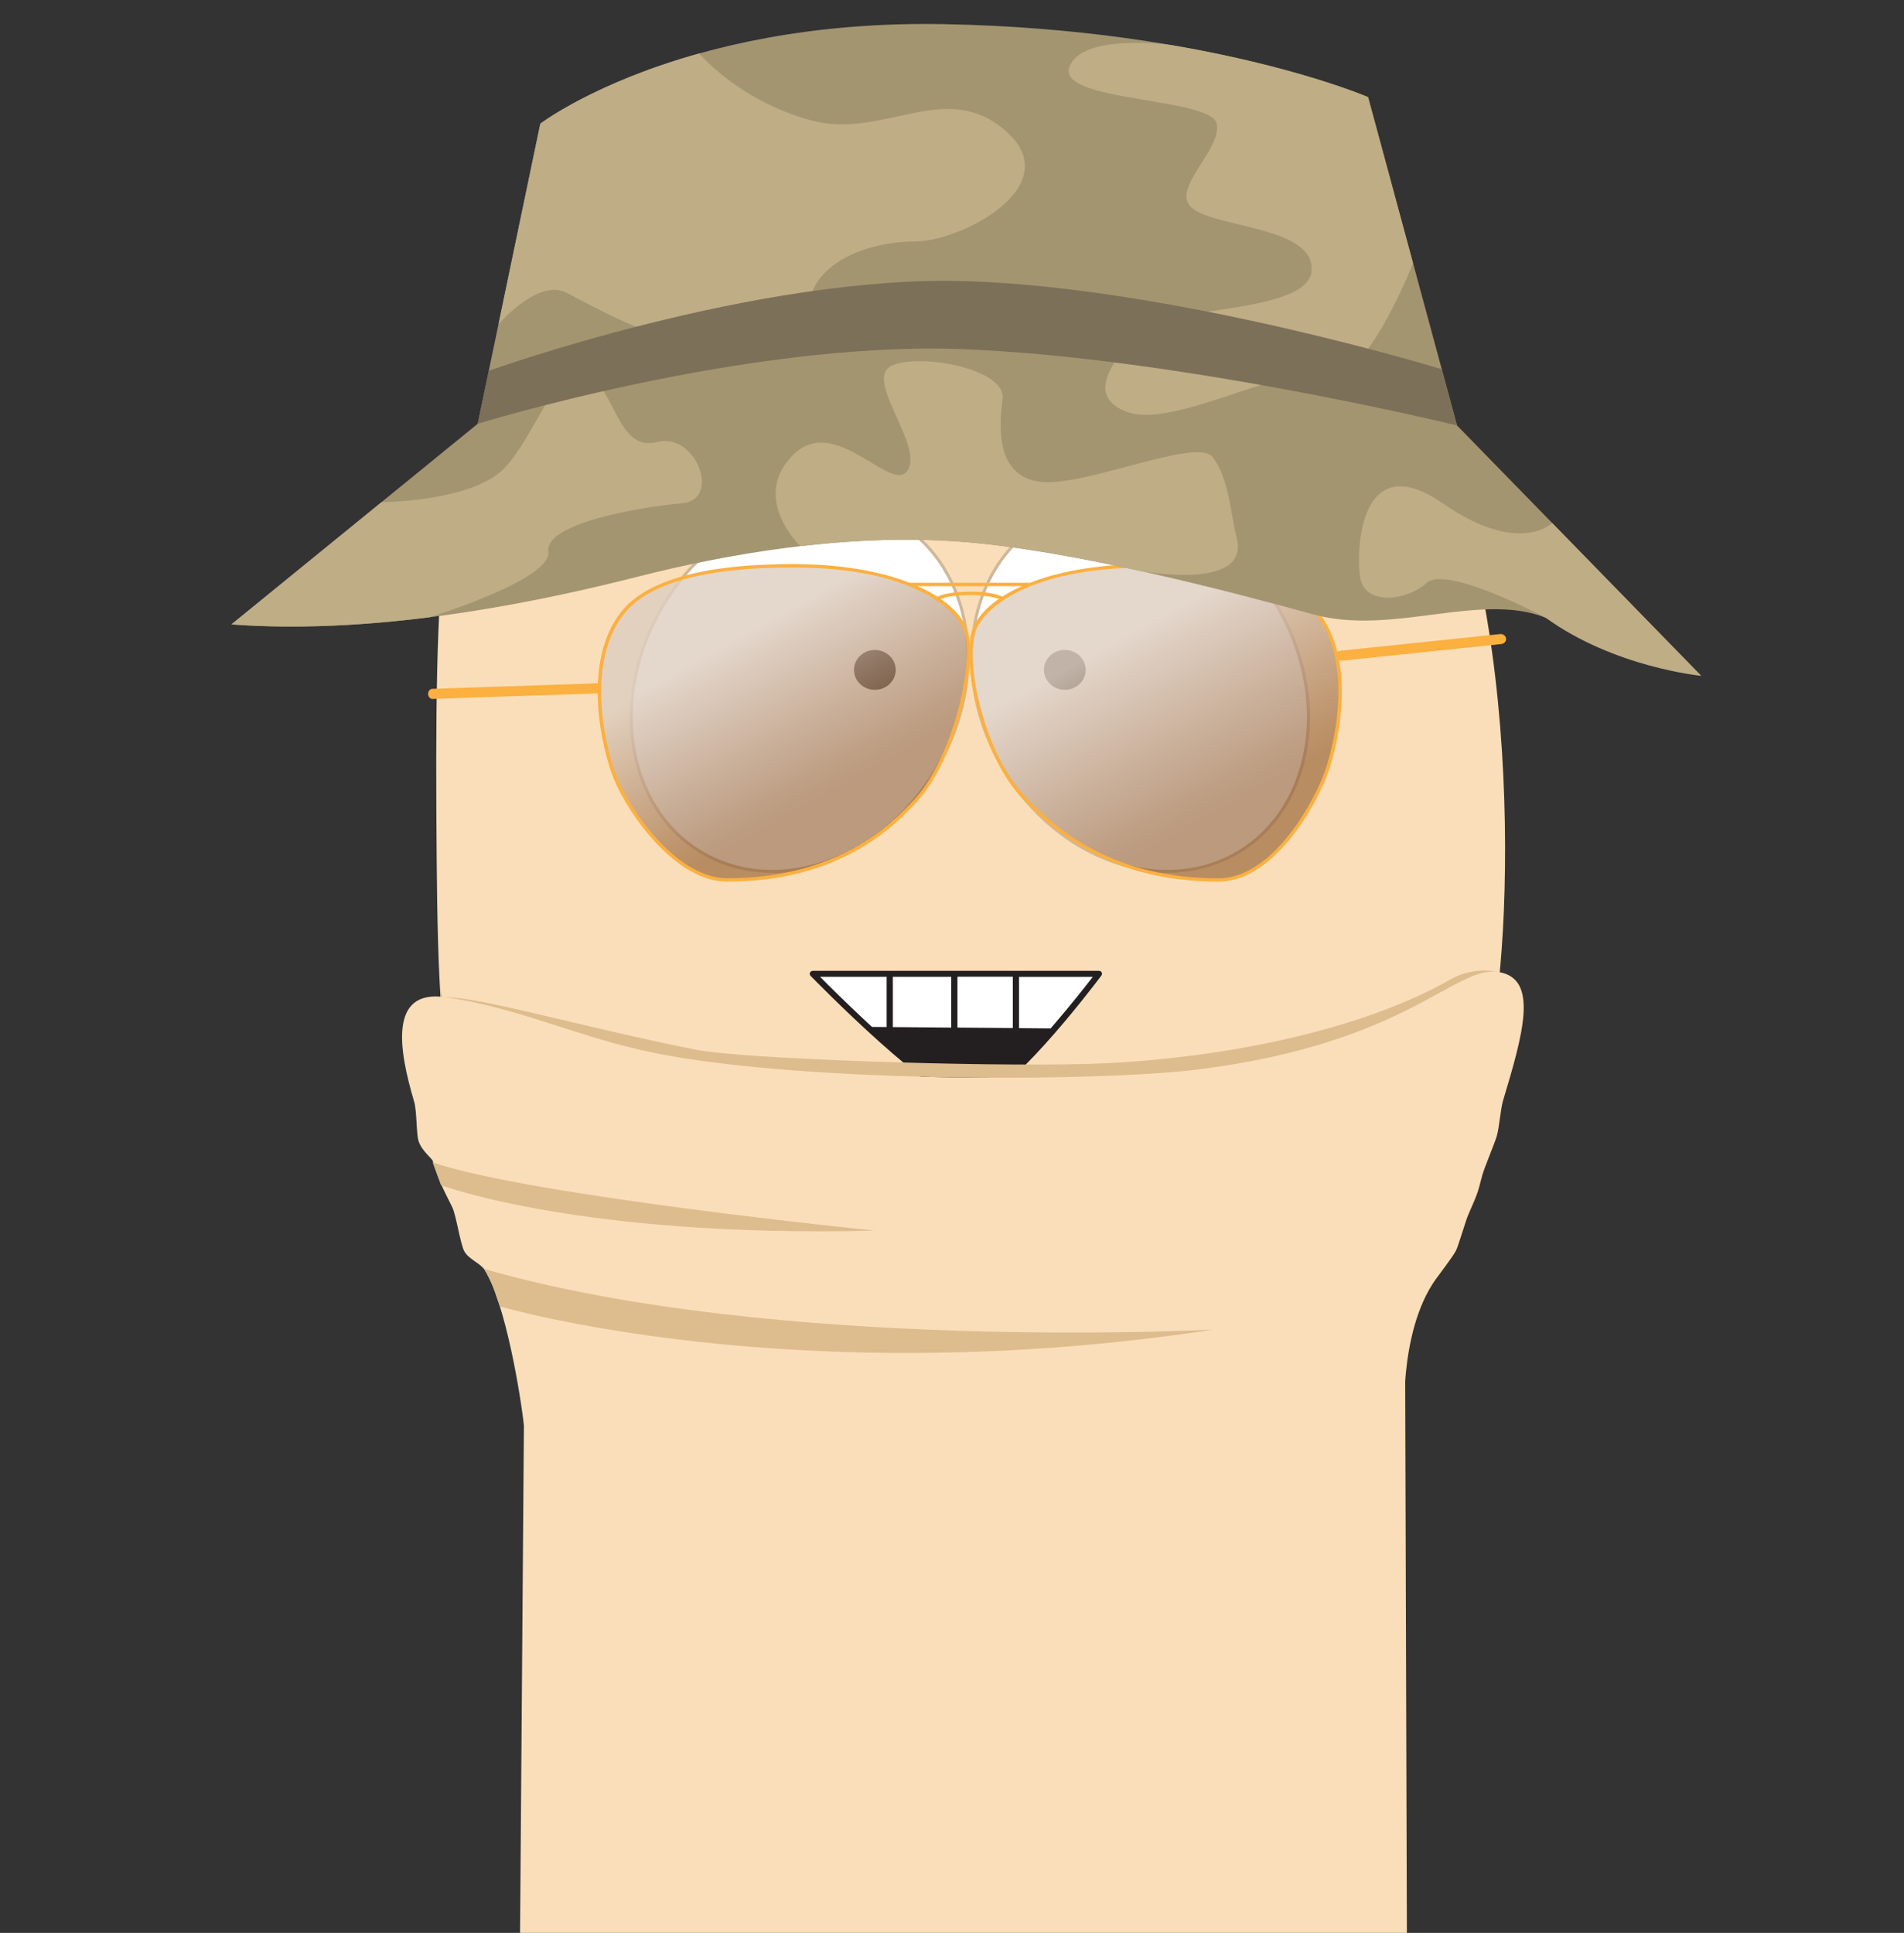 <svg width="66" height="67" viewBox="0 0 66 67" fill="none" xmlns="http://www.w3.org/2000/svg">
<rect x="0" y="0" width="66" height="67" fill="#333333" stroke="none"/>
<g id="fishing">
<g id="Group 10865">
<g id="b">
<path id="Vector" d="M48.899 109.499L48.684 39.718L18.23 40.299L17.702 109.807L48.899 109.499Z" fill="#FADEB9"/>
<path id="Vector_2" d="M48.684 41.465C49.114 40.851 50.9 39.392 51.653 36.005C52.535 32.049 52.758 18.706 48.463 12.979C46.804 10.767 41.187 9.498 35.672 9.18C34.797 9.128 34.631 9.818 33.736 9.816C32.83 9.816 32.339 9.13 31.437 9.18C25.313 9.514 19.087 10.998 17.299 13.735C15.536 16.432 15.07 17.902 15.126 28.141C15.15 32.573 15.184 35.822 15.747 38.164C16.313 40.523 17.468 41.229 18.228 42.048C18.988 42.867 22.218 44.232 23.759 44.335C28.001 44.616 30.948 43.153 33.069 43.095C35.189 43.038 39.373 44.786 42.732 44.503C44.569 44.349 47.74 42.812 48.682 41.465H48.684Z" fill="#FADEB9"/>
<path id="Vector_3" d="M15.285 34.309C15.227 36.752 15.214 41.311 20.713 43.502C26.022 45.616 30.585 43.169 33.139 43.169C35.694 43.169 39.227 45.082 43.651 44.279C49.994 43.13 51.953 36.255 51.895 34.478C51.895 34.478 49.32 40.285 45.857 42.169C42.895 43.781 36.915 43.446 33.605 42.947C30.952 42.547 26.812 45.558 21.353 42.336C15.895 39.115 15.287 34.309 15.287 34.309H15.285Z" fill="#DDBC8E"/>
</g>
<g id="c">
<g id="Group">
<g id="Group_2">
<path id="Vector_4" opacity="0.2" d="M26.771 30.259C26.069 30.259 25.386 30.118 24.753 29.83C23.39 29.214 22.42 28.009 22.021 26.437C21.624 24.873 21.84 23.128 22.63 21.529C23.42 19.928 24.691 18.661 26.206 17.961C27.73 17.257 29.319 17.208 30.684 17.824C33.489 19.09 34.442 22.814 32.809 26.125C32.019 27.726 30.748 28.993 29.233 29.695C28.417 30.072 27.582 30.261 26.773 30.261L26.771 30.259ZM28.664 17.6C27.887 17.6 27.084 17.783 26.299 18.146C24.826 18.828 23.592 20.059 22.823 21.617C22.055 23.175 21.843 24.871 22.229 26.39C22.613 27.901 23.543 29.058 24.846 29.645C26.148 30.235 27.672 30.185 29.136 29.508C30.609 28.826 31.843 27.595 32.611 26.037C34.196 22.828 33.288 19.226 30.59 18.008C29.986 17.735 29.334 17.6 28.664 17.6Z" fill="#231F20"/>
<path id="Vector_5" d="M32.71 26.08C34.322 22.815 33.393 19.159 30.636 17.914C27.879 16.669 24.337 18.307 22.725 21.572C21.113 24.838 22.042 28.494 24.799 29.738C27.556 30.983 31.098 29.345 32.71 26.08Z" fill="white"/>
<path id="Vector_6" d="M30.325 23.912C30.725 23.912 31.049 23.602 31.049 23.22C31.049 22.838 30.725 22.529 30.325 22.529C29.926 22.529 29.602 22.838 29.602 23.22C29.602 23.602 29.926 23.912 30.325 23.912Z" fill="#231F20"/>
<path id="Vector_7" opacity="0.2" d="M38.005 29.691C36.49 28.988 35.219 27.722 34.429 26.121C32.796 22.81 33.749 19.086 36.554 17.82C37.917 17.204 39.508 17.253 41.032 17.957C42.547 18.659 43.818 19.926 44.608 21.525C45.398 23.126 45.615 24.869 45.218 26.433C44.819 28.005 43.848 29.21 42.485 29.826C41.852 30.111 41.169 30.255 40.468 30.255C39.658 30.255 38.823 30.066 38.008 29.689L38.005 29.691ZM36.647 18.006C33.949 19.226 33.041 22.826 34.625 26.035C35.393 27.593 36.627 28.826 38.1 29.506C39.564 30.183 41.088 30.233 42.391 29.643C43.694 29.054 44.623 27.898 45.007 26.388C45.394 24.869 45.181 23.173 44.413 21.615C43.644 20.057 42.41 18.823 40.938 18.144C40.152 17.78 39.349 17.598 38.572 17.598C37.903 17.598 37.25 17.733 36.647 18.006Z" fill="#231F20"/>
<path id="Vector_8" d="M42.438 29.738C45.195 28.494 46.123 24.838 44.512 21.572C42.9 18.307 39.358 16.669 36.601 17.914C33.844 19.159 32.915 22.815 34.527 26.08C36.139 29.345 39.681 30.983 42.438 29.738Z" fill="white"/>
<path id="Vector_9" d="M36.911 23.912C37.31 23.912 37.634 23.602 37.634 23.22C37.634 22.838 37.31 22.529 36.911 22.529C36.511 22.529 36.188 22.838 36.188 23.22C36.188 23.602 36.511 23.912 36.911 23.912Z" fill="#231F20"/>
</g>
<path id="Vector_10" d="M14.987 24.226C14.907 24.226 14.843 24.15 14.841 24.056C14.839 23.959 14.903 23.879 14.982 23.877L20.701 23.686C20.778 23.682 20.849 23.76 20.851 23.857C20.853 23.953 20.789 24.033 20.709 24.035L14.991 24.226H14.987Z" fill="#FBB040"/>
<path id="Vector_11" d="M46.478 22.904C46.383 22.904 46.302 22.839 46.291 22.75C46.278 22.654 46.353 22.568 46.456 22.557L51.996 21.979C52.099 21.966 52.194 22.036 52.205 22.132C52.218 22.229 52.142 22.315 52.039 22.325L46.499 22.904C46.499 22.904 46.484 22.904 46.478 22.904Z" fill="#FBB040"/>
<path id="Vector_12" d="M34.736 20.804C34.736 20.804 34.333 20.593 33.438 20.63C32.547 20.669 32.5 20.851 32.496 20.858L32.397 20.788C32.416 20.761 32.483 20.554 33.431 20.513C34.378 20.472 34.79 20.691 34.82 20.72L34.734 20.802L34.736 20.804Z" fill="#FBB040"/>
<path id="Vector_13" d="M35.69 20.201H31.453V20.318H35.69V20.201Z" fill="#FBB040"/>
<path id="Vector_14" opacity="0.6" d="M27.132 19.616C25.438 19.649 22.701 19.837 21.589 21.235C20.235 22.935 20.87 25.848 21.336 26.981C21.802 28.114 23.384 30.501 25.21 30.501C28.761 30.501 30.635 28.939 31.723 27.769C33.034 26.357 33.861 23.056 33.481 21.882C33.155 20.88 31.238 19.536 27.134 19.616H27.132Z" fill="#8E5729"/>
<path id="Vector_15" opacity="0.6" d="M40.1 19.616C41.794 19.649 44.531 19.837 45.643 21.235C46.997 22.935 46.362 25.848 45.896 26.981C45.43 28.114 44.067 30.501 42.238 30.501C38.944 30.501 36.967 29.237 35.436 27.591C34.125 26.178 33.371 23.056 33.751 21.882C34.078 20.88 35.994 19.536 40.098 19.616H40.1Z" fill="#8E5729"/>
<path id="Vector_16" opacity="0.6" d="M27.132 19.616C25.438 19.649 22.701 19.837 21.589 21.235C20.235 22.935 20.87 25.848 21.336 26.981C21.802 28.114 23.384 30.501 25.21 30.501C28.761 30.501 30.635 28.939 31.723 27.769C33.034 26.357 33.861 23.056 33.481 21.882C33.155 20.88 31.238 19.536 27.134 19.616H27.132Z" fill="url(#paint0_linear_54_303)"/>
<path id="Vector_17" opacity="0.6" d="M40.1 19.616C41.794 19.649 44.531 19.837 45.643 21.235C46.997 22.935 46.362 25.848 45.896 26.981C45.43 28.114 44.067 30.501 42.238 30.501C38.944 30.501 36.967 29.237 35.436 27.591C34.125 26.178 33.371 23.056 33.751 21.882C34.078 20.88 35.994 19.536 40.098 19.616H40.1Z" fill="url(#paint1_linear_54_303)"/>
<path id="Vector_18" d="M25.21 30.559C23.422 30.559 21.789 28.243 21.278 27.001C20.894 26.065 20.115 22.988 21.54 21.198C22.779 19.642 26.054 19.579 27.129 19.556C30.993 19.48 33.159 20.7 33.537 21.863C33.917 23.038 33.112 26.359 31.768 27.806C30.982 28.652 29.1 30.559 25.21 30.559V30.559ZM27.134 19.673C26.071 19.694 22.841 19.757 21.639 21.268C20.248 23.015 21.014 26.037 21.394 26.958C21.892 28.169 23.48 30.442 25.213 30.442C29.055 30.442 30.907 28.559 31.678 27.728C33 26.308 33.792 23.04 33.423 21.898C33.161 21.092 31.51 19.587 27.136 19.673H27.134Z" fill="#FBB040"/>
<path id="Vector_19" d="M42.241 30.559C38.605 30.559 36.621 28.949 35.393 27.628C34.05 26.18 33.316 23.038 33.696 21.863C34.073 20.7 36.239 19.48 40.103 19.556C41.178 19.577 44.454 19.642 45.692 21.198C47.117 22.986 46.338 26.063 45.954 27.001C45.443 28.243 44.031 30.559 42.241 30.559ZM39.742 19.671C35.634 19.671 34.067 21.114 33.811 21.9C33.44 23.042 34.163 26.131 35.483 27.552C36.698 28.859 38.652 30.444 42.241 30.444C43.973 30.444 45.342 28.172 45.84 26.96C46.218 26.039 46.986 23.017 45.596 21.27C44.391 19.759 41.161 19.696 40.101 19.675C39.98 19.673 39.86 19.671 39.744 19.671H39.742Z" fill="#FBB040"/>
</g>
<g id="Group_3">
<path id="Vector_20" d="M28.177 33.755H38.093C38.093 33.755 34.788 38.14 33.614 38.14C32.44 38.14 28.175 33.755 28.175 33.755H28.177Z" fill="#231F20"/>
<path id="Vector_21" d="M30.184 35.699C29.089 34.691 28.177 33.755 28.177 33.755H38.093C38.093 33.755 37.364 34.724 36.469 35.75L30.184 35.699Z" fill="white"/>
<path id="Vector_22" d="M38.19 33.708C38.171 33.673 38.134 33.652 38.093 33.652H28.177C28.134 33.652 28.095 33.677 28.078 33.714C28.061 33.751 28.07 33.794 28.097 33.825C28.273 34.005 32.41 38.242 33.614 38.242C34.818 38.242 37.838 34.268 38.179 33.815C38.203 33.784 38.205 33.743 38.188 33.708H38.19ZM37.883 33.858C37.647 34.163 37.102 34.857 36.469 35.59C36.452 35.609 36.437 35.627 36.419 35.648L35.322 35.639V33.86H37.883V33.858ZM35.108 33.858V35.635L33.189 35.619V33.856H35.108V33.858ZM32.974 33.858V35.619L30.95 35.602V33.858H32.974ZM30.735 33.858V35.6L30.227 35.596C30.182 35.553 30.134 35.512 30.089 35.469C30.049 35.43 30.008 35.393 29.967 35.354C29.95 35.338 29.933 35.321 29.915 35.307C29.254 34.687 28.694 34.129 28.426 33.858H30.735ZM33.616 38.037C33.071 38.037 31.716 36.947 30.454 35.804L36.239 35.851C35.241 36.976 34.148 38.039 33.616 38.039V38.037Z" fill="#231F20"/>
</g>
<g id="Group_4">
<path id="Vector_23" d="M8.021 21.644L16.56 14.689L18.73 4.286C18.73 4.286 23.489 0.665 32.727 0.837C41.966 1.01 47.424 3.366 47.424 3.366L50.505 14.747L58.972 23.426C58.972 23.426 56.167 22.455 53.583 21.414C51.325 20.505 48.264 22.046 45.533 21.299C42.803 20.552 37.205 19.057 33.217 18.77C29.229 18.483 25.099 19.23 22.158 19.977C19.22 20.724 13.409 22.046 8.021 21.644Z" fill="#A49571"/>
<path id="Vector_24" d="M14.877 21.398C12.686 21.675 10.316 21.814 8.021 21.644L13.222 17.409C13.222 17.409 16.35 17.39 17.47 16.241C18.591 15.091 19.43 12.218 20.409 12.965C21.387 13.712 21.458 15.666 22.789 15.321C24.12 14.976 25.028 17.333 23.628 17.448C22.229 17.563 18.87 18.138 19.009 19.115C19.149 20.092 14.877 21.398 14.877 21.398V21.398Z" fill="#BFAD86"/>
<path id="Vector_25" d="M39.455 19.776C37.33 19.31 35.095 18.905 33.217 18.772C31.339 18.639 29.512 18.727 27.745 18.932C27.745 18.932 26.007 17.278 27.477 15.783C28.948 14.289 30.907 17.163 31.465 16.301C32.023 15.438 29.926 13.139 30.905 12.68C31.884 12.22 34.893 12.794 34.754 13.829C34.614 14.864 34.543 16.53 36.083 16.703C37.621 16.875 41.472 15.151 42.03 15.841C42.588 16.53 42.668 17.85 42.87 18.657C43.342 20.531 39.45 19.776 39.45 19.776H39.455Z" fill="#BFAD86"/>
<path id="Vector_26" d="M53.804 18.13L58.97 23.426C58.97 23.426 55.961 23.138 53.581 21.414C53.581 21.414 50.15 19.575 49.451 20.207C48.751 20.839 47.281 21.012 47.141 19.977C47.002 18.942 47.184 15.494 50.011 17.448C52.67 19.287 53.802 18.13 53.802 18.13H53.804Z" fill="#BFAD86"/>
<path id="Vector_27" d="M48.981 9.124L47.422 3.366C47.422 3.366 44.99 2.315 40.624 1.566C40.624 1.566 37.484 1.125 37.066 2.332C36.647 3.539 41.964 3.366 42.174 4.286C42.385 5.206 40.425 6.642 41.404 7.275C42.382 7.907 45.602 7.907 45.463 9.401C45.323 10.896 40.283 10.608 39.515 11.47C38.744 12.333 37.484 13.712 39.094 14.287C40.704 14.862 44.623 12.563 45.952 13.022C47.281 13.482 48.978 9.124 48.978 9.124H48.981Z" fill="#BFAD86"/>
<path id="Vector_28" d="M24.238 1.853C20.589 2.871 18.73 4.286 18.73 4.286L17.279 11.242C17.279 11.242 18.66 9.631 19.64 10.148C20.621 10.666 22.721 11.815 23.77 11.758C24.82 11.7 27.758 11.988 28.04 10.493C28.319 8.999 30.21 8.367 31.749 8.367C33.288 8.367 36.997 6.47 34.898 4.573C32.798 2.676 30.628 4.861 28.108 4.171C25.588 3.481 24.238 1.853 24.238 1.853V1.853Z" fill="#BFAD86"/>
<path id="Vector_29" d="M50.502 14.747L49.977 12.799C49.977 12.799 40.775 9.976 33.498 9.746C26.219 9.516 16.944 12.854 16.944 12.854L16.562 14.689C16.562 14.689 25.869 11.815 33.358 12.103C40.848 12.39 50.505 14.747 50.505 14.747H50.502Z" fill="#7C7058"/>
</g>
</g>
</g>
<g id="f">
<path id="Vector_30" d="M15.42 34.564C13.469 34.293 13.825 36.401 14.356 38.187C14.452 38.509 14.429 39.316 14.512 39.562C14.63 39.907 14.972 40.149 15.002 40.242C15.221 40.933 15.306 41.108 15.676 41.843C15.811 42.114 15.957 43.126 16.096 43.376C16.253 43.657 16.659 43.789 16.805 44.025C17.515 45.172 18.039 48.272 18.176 49.532C18.176 49.532 45.106 50.29 48.691 49.456C48.691 49.456 48.44 46.207 49.768 44.343C49.88 44.185 50.354 43.573 50.47 43.349C50.552 43.191 50.812 42.296 50.891 42.118C51.284 41.227 51.221 41.323 51.38 40.742C51.453 40.474 51.805 39.648 51.887 39.371C51.968 39.092 52.016 38.437 52.099 38.158C52.801 35.824 53.346 33.921 51.949 33.693C50.429 33.445 48.835 36.144 41.567 37.066C37.999 37.518 27.254 37.546 22.235 36.401C19.818 35.849 17.816 34.896 15.425 34.564H15.42Z" fill="#FADEB9"/>
<path id="Vector_31" d="M51.947 33.693C50.427 33.445 48.832 36.144 41.564 37.066C37.997 37.518 27.252 37.546 22.233 36.401C19.816 35.849 17.814 34.896 15.422 34.564C15.422 34.564 15.706 34.557 16.369 34.668C17.945 34.931 21.132 35.799 24.129 36.386C25.807 36.715 33.947 36.976 37.617 36.881C41.24 36.789 46.641 36.015 50.296 33.942C51.118 33.476 51.947 33.693 51.947 33.693V33.693Z" fill="#DDBC8E"/>
<path id="Vector_32" d="M14.997 40.293L15.287 41.081C15.287 41.081 20.14 42.91 30.306 42.656C30.306 42.656 18.389 41.451 14.997 40.293V40.293Z" fill="#DDBC8E"/>
<path id="Vector_33" d="M16.783 43.984C16.783 43.984 17.049 44.454 17.12 44.676C17.189 44.889 17.326 45.283 17.326 45.283C17.326 45.283 27.544 48.299 42.054 46.088C42.054 46.088 26.861 46.893 16.783 43.984V43.984Z" fill="#DDBC8E"/>
</g>
</g>
<defs>
<linearGradient id="paint0_linear_54_303" x1="30.218" y1="29.12" x2="24.766" y2="19.243" gradientUnits="userSpaceOnUse">
<stop offset="0.19" stop-color="white" stop-opacity="0"/>
<stop offset="0.27" stop-color="white" stop-opacity="0.11"/>
<stop offset="0.43" stop-color="white" stop-opacity="0.4"/>
<stop offset="0.67" stop-color="white" stop-opacity="0.86"/>
<stop offset="0.74" stop-color="white"/>
</linearGradient>
<linearGradient id="paint1_linear_54_303" x1="43.84" y1="29.937" x2="37.822" y2="19.038" gradientUnits="userSpaceOnUse">
<stop offset="0.19" stop-color="white" stop-opacity="0"/>
<stop offset="0.27" stop-color="white" stop-opacity="0.11"/>
<stop offset="0.43" stop-color="white" stop-opacity="0.4"/>
<stop offset="0.67" stop-color="white" stop-opacity="0.86"/>
<stop offset="0.74" stop-color="white"/>
</linearGradient>
</defs>
</svg>
